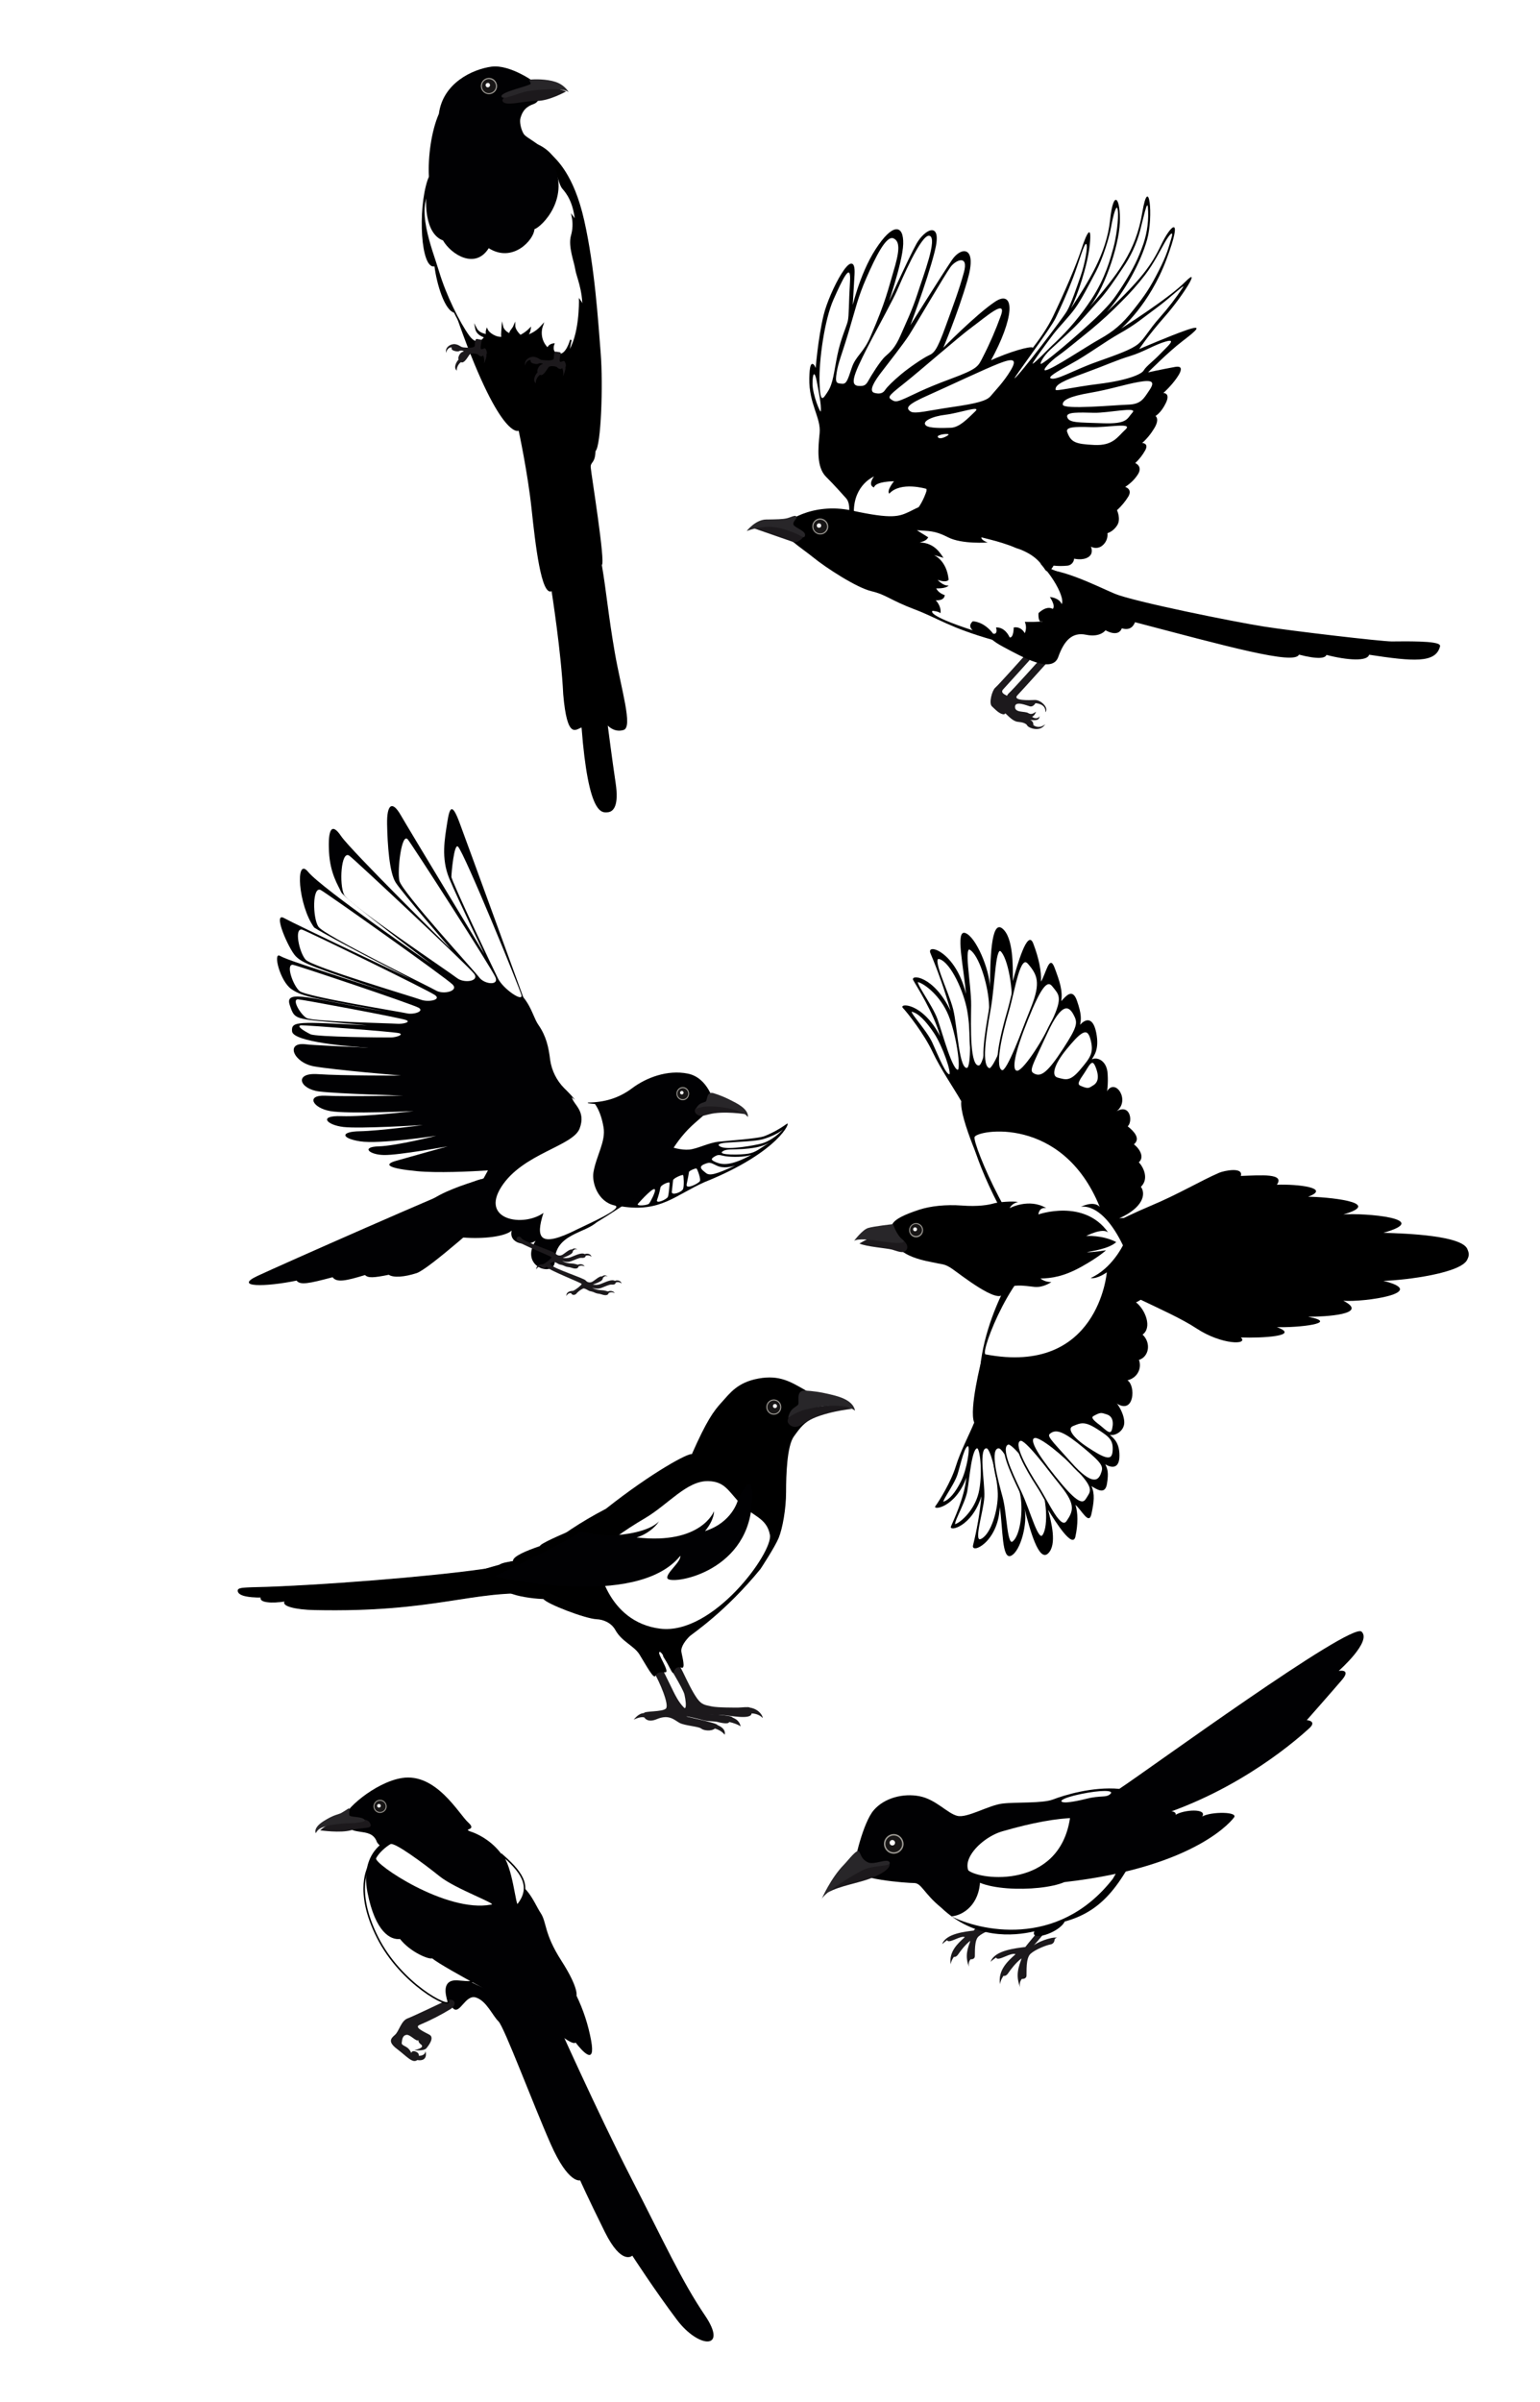 <svg version="1.1" id="ëÎÓÈ_1" xmlns="http://www.w3.org/2000/svg" x="0" y="0" viewBox="0 0 1192.7 1859" xml:space="preserve"><style>.st0{fill:#fff}.st1{fill:#1c191c}.st2{fill:#282629}.st3{fill:#9f9c96}.st4{fill:#181616}.st6{fill:#010103}.st7{fill:#fff;stroke-width:1.27}.st10,.st7,.st8{stroke:#000;stroke-miterlimit:10}.st8{fill:#fff;stroke-width:1.2}.st10{stroke-width:.83}</style><path class="st0" d="M0 0h1192.7v1859H0z"/><path class="st1" d="M502.3 1277.5c-2.6 2.1-.5 9.1 4 16.6s12.3 25.7 9.4 28.4c-2.9 2.7-16.6 1.7-17 3.5-4 0-7.1 4.2-7.9 5 6.2-2.9 8.3-1.6 8.3-1.6s2.2 4.4 9.7 1.2c9.6-4 13.6.9 17.6 3 4 2.1 14.7 2.7 16.6 4.3 1.9 1.6 7.8 2.4 10.7 0 5.4 1.6 7.5 4.8 7.5 4.8s1.9-4.4-5.6-7.5c.1-1.6-24.3-6.4-24.1-6.7s11.1 2.3 13 2.9c3.9 1.1 8.5.7 11.6 1.5 4.9 1.3 8.6 1.3 8.6-.1 3.5.8 7.2 2.1 8.9 3.5-1.1-5.4-5.4-6.3-6.4-7-.3-1.8-19.2-2.6-28.8-3.2-9.7-.7-15.5-14.1-18.2-19.6-2.7-5.5-9.1-18.6-11.4-22.9s-3.3-8.6-6.5-6.1z"/><path class="st1" d="M513.8 1282.5c2.5 3.9 15.3 24.6 16.3 29.1s1.4 8.8.7 10.2c-.8 1.4-9.8.4-10.6 2.5-.3.7-3-.8-5.9 3.3 2.8-2.1 4.6-1.1 6.2.4 2 1.6 4.8 1.9 7 .6 2.8-1.5 8-2.3 11.7-2 3.7.3 15.5.7 20.5.9 5 .1 22 4 22.4-1.3 4.1.1 7.2 2 8.3 3.3 1.1 1.4-.7-6.4-9.7-7.8-.8-.8-6.7 0-9.1 0s-15.7.1-20.4-.9c-4.7-1.1-7.6-.9-11.4-6.3s-7.6-13.5-10.8-20.1c-3.2-6.6-4.7-7.9-6.3-10.4-1.6-2.5-4.3-6.3-6.2-5.4-1.8.7-3.7 2.4-2.7 3.9z"/><path d="M589 1214.4s11.1-16.8 14.1-24.1c3-7.4 5.7-22.4 5.7-35.5s.7-35.5 6-42.9c5.3-7.4 8-10.7 15.1-14.4 7.1-3.7 4-15.8-6.7-21.8s-19.4-11.7-35.8-8.7-22.1 11.4-28.5 18.4-11.7 14.4-23.1 40.2c-2.1-1.4-30.3 13.6-66.5 42.2-41.5 21.6-59.1 42.1-73.4 51.1-23.2 14.7 16.7 18.6 25 18.8 2.5 3.7 32.4 15.2 41.1 15.6 5.1.2 11.4 2.6 14.6 8.4 5 9 14.4 12.1 18.6 18.8 5.6 9 11.2 19.8 12.5 16.5.9-2.4 3.5-2.9 7.3-2.6 4.9.4-7.6-16.4-3.8-15.7 2.8.5 9.5 18.6 10.4 16 1.2-3.4 2.7-5 6.1-3.9 3.6 1.3.5-8.9 0-12.4-.5-4 3.4-8.9 6.4-11.9 2.4-2.2 27.8-18.9 54.9-52.1z"/><path class="st1" d="M659.6 1090.5s-22.5 2.3-35 10c-4.4 2.4-5.3 3.8-9 3.9-1.9.1-5.6-1.6-5.6-4.8 0-4.6 10.6-9.1 25.1-11 14.6-1.8 18.4-2.1 24.5 1.9z"/><path class="st2" d="M623.2 1076.3c6.1.3 12.2 1.2 18.2 2.6 5.7 1.4 19.2 3.9 20.8 13-1.4-1.1-1.8-1.2-4.5-2.4s-13.8-2.3-24-.5c-10.5 1.8-16.5 3.4-23.4 8.6 1.8-7.2 4-7.1 7.6-10.1 1.8-1.6-2.2-11.2 5.3-11.2z"/><ellipse class="st3" cx="599.3" cy="1089.1" rx="5.8" ry="5.9"/><ellipse class="st4" cx="599.3" cy="1089.1" rx="5" ry="5.1"/><path class="st0" d="M598.6 1088.3c0 .9.7 1.6 1.6 1.6.9 0 1.6-.7 1.6-1.6 0-.9-.7-1.6-1.6-1.6-.9 0-1.6.7-1.6 1.6z"/><path d="M415.7 1233.3c-50.2-3-78.4 14.7-172.4 12.6-14.6-.3-26-3.2-22.2-6.7-10.5 1.7-20.6 1-18.8-3-10.4.1-17.9-1.4-17.9-5.1 0-2.7 9-1.9 29.1-2.8 62.7-2.7 144.6-10.2 172.7-15.5.2-3.8 11.9-3.8 38.7-8.5-1.2-4.2 35.8 31.7-9.2 29z" stroke="#000" stroke-width=".63" stroke-miterlimit="10"/><path d="M476.1 1171.1s-57 21.7-58 25.6c-10.4 3.6-21.1 7.9-20.8 11.6-26.1 6.7-42.9 12.5-42.2 15.5s28.8-5.2 39.9-9.5c4 3.3 22.3 1.4 30.6-1.9 8 2.9 52.7-42.1 50.5-41.3z"/><path class="st0" d="M463.5 1205.3c-1.5 5.2 6.6 50.1 47.7 55.3s87.5-59.1 85.1-72.5c-2.4-13.4-13.4-14.4-22.8-24.2-9.4-9.7-12-17.2-25-17.5-16.5-.4-31 18.1-48.8 28.6-15.7 9.3-33.5 20.9-36.2 30.3z"/><path class="st6" d="M571.4 1161.4s-4.3 17-25.4 23.7c7.4-8.9 7-15.4 7-15.4s-9.8 26.1-60 20.3c7.3-2 14.5-7.7 17.4-12.5-7.8 8.3-28.1 10.6-35.4 10.8-9.5.3-21.5-1.7-25.1-3.1-6.7 6.4-66.9 34.9-66.9 34.9s109.9 26.2 143.9-15.9c.7 4.7-11.4 13.6-10 17.4 1.9 5.4 61.2-3.5 65.3-56.8 2.5-34.5-10.8-3.4-10.8-3.4z"/><path d="M1137.5 970.9c.2-1.2-.9-3.7-.9-3.7-3.5-10.9-47.6-12.5-65.2-13 39.2-11-14.9-15.5-31-14.2 33-9.5-14.2-13.7-27.3-13.7 18.1-6.8-8-9.9-24.2-9.3 6.3-8.9-11.8-7.4-27.9-6.8 2.1-7.2-12.8-4.1-16.7-2.5-14.4 6.2-31.5 16.6-53.8 25.9S842.7 957 842.7 957v27.4s21.2 12.2 42.2 22.3c12.5 6 30.4 14 41.9 21.6 19.3 12.7 40.5 12.8 34.2 6.9 16.1.6 46.9-1 27.9-8 16.1.6 49.8-3.1 24.2-8 13 0 48-1.8 27.3-12.4 16.1 1.3 67.6-6.3 31-15.4 17.6-.5 61.6-6.1 65.2-17 0 .2 1.1-2.3.9-3.5z"/><path d="M910 965.5s-25.4-25.4-43.2-22.5c18.4-8.2 20.9-18.7 16.8-24.4 6.3-6 2.2-14.9-1.6-19 4.4-3.8 1-10.1-3.8-13.9 5.4-4.4 0-10.1-4.8-13.9 4.1-3.8 2-17.7-8.6-11.7 10.8-8.3-.9-26-7.4-15.5-.8-3.2-50.9-53-101.9-21-2.5 11.1-25.3 33.6 26.6 125.4 7 12 10.1 22.5 4.4 32.6s-44.3 72.8-20.3 130.5c7.6 19 83.3 3.2 98.8-25.7 13.6 8.6 14.7-14 8.2-18 8.5-2.2 11.1-10.1 8.9-15.8 7.9-2.5 9.5-13.3 2.8-19.6 7.6-5.4 2.2-19.3-5.1-25 8.6-2.9 29-26.3 30.2-42.5z"/><path d="M760.2 1052.6s-9.9 38.4-5.7 48.5c-3.8 9.3-10.6 22-14.3 34s-13 27-15.7 30.6c-2.7 3.6 15.5 1.4 23.9-22-1.5 15.9-10.2 33.6-11.9 37.8-1.7 4.2 16.2.4 23.6-23.4-1.2 12.8-3.4 25.5-6.5 38-1.7 7.2 19.6-2.3 20.7-29.6 2.5 16.3 1.5 41.4 8.9 37.6s12.7-25.2 10.3-36.3c4.2 16.5 11 41.4 18.2 34.6s2.4-24.7 0-33.8c5.9 9.5 19.1 30.5 21.2 20.7s2-18.5 0-24.5c5 4.2 10.5 16 12.4 7s2.8-15.4 0-21.5c4 2.3 10.5 7.1 12-1.7 1.5-8.9.4-11.8-1.3-15.2 4.2 2.5 11 4.3 11-6.8s-5.6-14-7.4-16c4.2 1 11.7-3.2 11.1-10.5-.6-7.3-5.6-13.7-5.6-13.7l-104.9-33.8zm2.8-143.5s-20.2-43.6-18.5-56.7c-6-10.5-15.8-24.5-22.3-38.3s-19.3-30.1-22.9-33.9 14.9-4.8 28.8 21.8c-5.3-18.9-18.2-38.5-20.8-43.3s15.8-3.7 28.9 23.7c-4.3-15.2-9.5-30.1-15.6-44.6-3.4-8.3 19.9-1.1 27.5 31.6-1.5-20.1-8.6-50.3-.4-47.2s18.6 27.9 19 41.8c.2-20.7.8-52.2 9.5-45.4s8.3 29.4 8.2 40.8c3.5-12.7 11.4-40.6 15.8-29.2s6.5 22 6 29.6c3.9-6.1 6.5-21.5 10.5-10.9s6.5 18.1 5.2 26c3.4-3.5 8.6-10.7 12.2-.3s3.3 14.2 2.4 18.6c3.5-3.9 9.8-7.3 12.5 6.1s-2.1 18.1-3.4 20.7c3.9-2.1 10.9.6 12.1 9.6.6 6.2.3 12.4-.8 18.5l-93.9 61z"/><path class="st0" d="M869.7 963.9s-8.6 18-25 25.3c5.1 1 12.5-4.4 12.5-4.4s-6.5 80.2-93.9 63.5c-4.8-1.5 23.6-72.6 47.7-75.1-23.4-6.7-58-87.6-56.2-93.1s68-17.2 96.9 54c-4.8-5.1-14.6 0-14.6 0s16.1-4.4 32.6 29.8z"/><path class="st7" d="M735.7 832c2.3-1.3-5.2-22.8-11.8-32.7s-12.6-15.8-17.6-16.8 10.3 14.2 15.1 24.6 11 26.7 14.3 24.9zm6.4-3.4c3.1-.8-.8-28-7-43.1s-18.5-24.5-23.8-25.9 10.1 17.9 14.3 29.8 11.6 40.5 16.5 39.2z"/><path class="st7" d="M749.3 827.1c3.7-1.1 3.1-30 .4-45s-12.6-36.9-21.5-40.2 5.9 25.5 9.4 39.5 4.3 47.9 11.7 45.7z"/><path class="st7" d="M758.3 825.3c5-.7 9.4-34.1 8.2-49.7s-7.9-36.2-14.7-40.8-.1 26.7-.3 43.5-1.2 48.2 6.8 47z"/><path class="st7" d="M766.2 827.4c3.7.9 15.1-28.1 17.5-42.1s-1.4-40.7-7.5-48.6-5.8 23-9.5 44-7.6 44.9-.5 46.7z"/><path class="st7" d="M776.2 829c4.3.8 15.6-30.5 23.1-49.5s4.7-25.3-2.6-33.8-10.9 19.8-16.1 37.5-11.4 44.4-4.4 45.8z"/><path class="st7" d="M787.7 829.4c4.5.4 18.4-20 27.5-39s5.2-21 .4-27.2-10.1 1.1-20.1 26-13.4 39.8-7.8 40.2z"/><path class="st7" d="M800.8 831.6c5.9 3 11.4-1.6 23-19.4s11.7-20.7 8.1-27.3-9.7-10.9-21.5 14.9-14.7 29.2-9.6 31.8zm18.2 3.1c6.4 1.7 10 3.2 18.1-6.4s11-13.3 8-24.3-9.6-4.4-19.7 7.9-12.1 21.3-6.4 22.8zm17.6 6.3c6.3 2.7 6.8 1.9 10.6-.5s5.1-7 1.8-15.1-6.5.1-10 5.2-6.1 8.8-2.4 10.4zM750 1118.8c2.5.7-.6 19-5.1 27.9-4.4 8.9-9.2 14.6-13.9 16.2s7.2-13 10-22 5.5-23.1 9-22.1zm6.9 1.6c3.2.2 4.8 22.4 1.6 35.4-3.2 13-13.2 22.5-18.2 24.4-5 1.9 6.4-15.8 8.2-26 1.8-10.1 3.4-34.1 8.4-33.8z"/><path class="st7" d="M764.2 1120.4c3.8.3 8.9 23.4 9.2 35.7.3 12.4-5.1 31.4-13.1 35.5-8.1 4.1.8-21.2 1.4-32.9s-5.1-38.9 2.5-38.3z"/><path class="st7" d="M773.4 1120.4c5-.2 15.8 25.6 17.7 38.3 1.9 12.7-.6 30.1-6.3 34.8s-5.3-21.2-8.9-34.5-10.6-38.2-2.5-38.6z"/><path class="st7" d="M780.7 1117.5c3.4-1.3 20.2 20 25.3 30.7s6.7 32.6 2.2 39.9-10.2-17.3-17.9-33.5c-7.8-16.2-16.2-34.6-9.6-37.1z"/><path class="st7" d="M790.2 1114.6c4.1-1.4 21.2 21.7 32.3 35.7s9.5 19.4 4.1 27.3c-5.4 7.9-14.6-14.1-23.1-27.3-8.6-13.2-20-33.4-13.3-35.7z"/><path class="st7" d="M801.3 1112.4c4.3-1 21.9 13 34.5 26.6 12.7 13.6 9.2 15.8 5.7 21.5-3.5 5.7-10.1.7-24.7-17.5s-20.9-29.3-15.5-30.6z"/><path class="st7" d="M813.6 1108.6c5.1-3.3 11.4-.6 26.3 11.8s15.5 14.6 13.3 20.4-7.4 10.3-24-8.4c-16.6-18.7-20-20.9-15.6-23.8zm17.2-5.4c5.9-2.4 9.1-4.1 19 2.2s13.3 8.9 12.5 18.1c-.8 9.2-8.5 5-20.8-3.1-12.2-8.1-15.9-15.1-10.7-17.2zm15.9-7.8c5.6-3.1 6.3-2.6 10.5-1.3 4.1 1.3 6.3 4.8 4.8 11.8s-6.3.9-10.8-2.5-7.7-6.2-4.5-8z"/><path d="M712 936.3c8.7-2.8 20.5-4.1 32.8-3.2 12.8 1 20.9-.5 24.7-1.6s15-2 19-1.1c-5.1 1.1-6.5 4.7-6.5 4.7s15-8 28.3 0c-5.7-1-6.1 4.9-6.1 4.9s35.4-12.5 54.1 14c-4.4-4-17.1 2.7-17.1 2.7s12.4-1 23.3 4.7c-5.7 5.3-19.2 7-22.8 7.8 5.5.2 14.9-1.5 14.9-1.5s-5.4 5.2-19.1 12.8-23 8.9-31.7 9.1c2.4 1.8 5.4 2.8 8.5 2.7 0 0-6.1 4.4-12.9 3.8s-21.1-3.8-24.5 5.1-33.2-14.8-39.3-19-7.7-3.4-13.1-4.7c-5.8-1.3-30.2-4.4-32.9-19.4-2.6-9-4.6-13.6 20.4-21.8z"/><path class="st1" d="M665.6 962.5s18.4-11.2 25.8-7.8 13.1 8.7 10.8 12.5-7.2 1.1-11.4 0-19.8-2.2-25.2-4.7z"/><path class="st2" d="M661.5 960.4s6.3-8.5 10.8-9.9 19.4-3 19.4-3 2.3 7.9 7.4 12.1-12.5 2-19.6.8c-5-.9-14.8-1.9-18 0z"/><ellipse class="st3" cx="709.5" cy="952.2" rx="5.4" ry="5.5"/><path class="st4" d="M714.1 952.2c-.1 2.6-2.2 4.6-4.8 4.5-2.6-.1-4.6-2.2-4.5-4.8.1-2.5 2.1-4.5 4.6-4.5 2.7.1 4.7 2.2 4.7 4.8z"/><circle class="st0" cx="708.7" cy="951.5" r="1.5"/><path class="st6" d="M406.3 774.7s-45-123.5-50.5-138.2-7.5-12.4-9.4 0-5 27.7 1.6 43.6 27.1 58.3 27.1 58.3-58.3-96.3-64.8-107.6c-6.5-11.3-10.8-8.4-10.5 7.2s1.7 37.2 6.6 45c4.9 7.8 43 51.9 43 51.9s-77.8-76.7-85.2-87.7c-7.4-11-10.3-5.2-9.4 12.1s7.3 26.2 9.4 31.2c2.1 4.9 70.5 56.2 70.5 56.2s-85.7-59.1-96-71.8-7.8 26 4.6 43c12.4 8.1 76 40.4 76 40.4s-90.1-42.6-99.3-47.7 3.6 24 9 29.5 12 8.1 77.5 30c-73.3-23.7-84.4-27.4-89.8-30.3s.1 19.6 9 25.8 18.8 7.2 73 17.4c-56.8-9.4-78.7-18.1-74.3-5.1s3.1 10.3 60 15.7c-53.3-2.7-59-3.5-58.2 4.7s44.5 11.8 61.4 12.9c17 1.2 118.7-36.5 118.7-36.5zm113.4 113.1s7.8 2.6 14.1 2c6.4-.6 14.6-5.2 22.7-6.1 8.1-.9 30.1-2.3 35.5-4.3 6.1-2.4 11.9-5.6 17.3-9.5 3.8-2.9-5.2 21.6-63.5 45-22.8 10.1-34.1 23.6-64.3 18.9s38.2-46 38.2-46z"/><path class="st0" d="M558.6 887.8c-3-1.2-3.5-2.8 4.5-3.4s22-1 27.6-2.6c5.6-1.6 13.5-5 16.4-8.3-5.6 6.3-12.4 10.4-17.6 11.7s-24.8 5-30.9 2.6z"/><path class="st0" d="M559.5 891.3c2-1.4 3.7-1.6 10.6-1.7 6.9-.1 14.2-1 18.1-2.1 3.3-.8 6.4-2.2 9.2-4.1-9 5.6-11.9 8.5-17.6 9.5-5.8 1.1-24.2 1.3-20.3-1.6z"/><path class="st0" d="M553.7 895c3.3-1.9 4.4-.6 8.7 0 4.2.6 14 .8 19.5-1.1-15.4 8.4-22 7.8-26.9 5.9-4.8-2-4.6-2.8-1.3-4.8z"/><path class="st0" d="M545.7 901c3.9-1.5 4.1-1.4 9.4 1.2 5.3 2.6 11.9.7 14.2 0-14.9 6.8-19.7 8.1-22.6 5.7s-6.5-4.7-1-6.9zm-6.2 3.5c.8 1 3.3 7.8 2.6 9.6-.7 1.8-11.3 7.1-10.3 2.6s1.6-8.3 1.8-9.5c.1-1.1 5.4-3.2 5.9-2.7zm-10.4 5.1c.4 1 .8 7.8 0 10.5s-9.1 5.6-8.8 2.4c.3-3.2.9-7.5 1-9s7.4-4.7 7.8-3.9zm-10.5 6c0 1.3-.6 8.8-1.3 10.7-.7 2-9.7 6-8.4 2.4 1.1-3.1 2-6.3 2.6-9.5.3-2.1 7.1-5 7.1-3.6zm-11.3 5.5c.2 2-3.5 9.1-4.6 10.5s-10.6 2.3-8.5 0 12.8-14.2 13.1-10.5z"/><path class="st6" d="M462.5 945.6c-8.7 8.9-32.8 9.4-32.8 30.6 0 12.9-27.9 4.6-14.9-15.8-7 4.7-21 2.3-18.5-7.9-10.1 9.2-67.6 8.3-70.7-9.9s50.4-30.1 59-33.6 88.3 25.9 77.9 36.6z"/><path class="st6" d="M379.2 940s-47 42.3-56.5 45.4-18 3.7-21.6 1.3c-11.9 2.4-16 2.6-18.4.2-14.7 4.5-21.9 6-25.1 1.7-18.8 5-25.1 6.2-27.9 2.6-24 5-49.3 5.3-30.3-3.6s146.7-65.3 169.6-73.8 13 23.8 10.2 26.2z"/><path class="st6" d="M436.9 842.2c-5.8-5.9-9.6-13.5-10.8-21.7-1.2-10-3.1-18.6-9.1-27.2s-6.1-25.1-33.3-36.8-81.8 38.5-95.5 51c-1.5 1.3-2.2 2.5-2.3 3.5-22.1-1.2-42.6-1.9-49.1-2.7-16.2-2-9.5 14.3 6.5 17.1s67.3 7.1 67.3 7.1-45.6.2-64.4-1.1-14.3 11.5.9 13.4 65.1 3.2 65.1 3.2-44.1.9-59.9.1-10.2 9.5 3.5 11.9c13.6 2.4 64.6 0 64.6 0s-37.6 4.5-55.9 3.9-11.5 6.9 1.5 8.4 61.5-1.5 61.5-1.5-33.6 4.5-48.7 4.8c-15.1.2-15.1 5.4 0 7.8 15.1 2.4 59.1-4.3 59.1-4.3s-30.7 7.8-44.6 8.2-7.4 6.5 4.1 6.7 49.3-6.7 49.3-6.7-30.3 8.4-40 11.2-6.5 5.8 16.2 8c15.9 1.5 41.3.3 55-.6-1.7 3.1-3.5 6.5-5.5 9.9 15.6 2.6 70.7-26.4 78.8-39.6s-10.4-30.1-14.3-34z"/><path class="st0" d="M354.7 655.3c5 4.9 47.5 108.8 49.1 114.8s-14-4.5-18.1-12.7-36.1-75.7-36.1-78.7 2.1-26.3 5.1-23.4zm-38.9-5.6c2.9 3.3 65.4 100.4 68 106.9s-8.7 5.2-12.6 0-60.2-66.6-61.9-74.9 1.7-37.5 6.5-32zm-45.3 12.6c3.9 2.7 92.3 85.5 96.7 91.4s-7.9 7.6-13.3 3.3-83.5-56.6-87.4-64.5-2.4-34.5 4-30.2zm-22.1 26.6c4 2 97.4 68.2 102.2 73.2s-7.2 7.9-12.9 4.6-86.6-42.6-91.1-49.4-4.8-31.7 1.8-28.4zm-14.3 30.7c3.9 1.2 97.9 47 102.9 50.7s-5.4 5.6-11 3.5-84.3-25.4-89.3-31-9.1-25.1-2.6-23.2zm-7.1 27.2c3.6.6 92.3 30.4 97.2 33.2s-4.1 5.6-9.3 4.3c-5.2-1.2-77.8-12.9-82.9-17.2s-11-21.3-5-20.3zm3.8 26.7c3.1.1 79.2 14.3 83.6 16s-2.7 3.3-7.1 2.9-65.3-1.6-70-4.5-11.5-14.5-6.5-14.4zm2.5 20.1c2.7-.2 71.8 5 75.8 6.1s-2.1 3.2-6.1 3.3c-4 .1-58.2-.3-62.6-2.5s-11.6-6.5-7.1-6.9z"/><path class="st1" d="M423.7 980.8c1.6 2.5 26.8 12.2 26.8 13s-4.5 4.5-6.8 5.4c-2-.1-5.4.8-5 4 .5-1.5 2-2.5 3.6-2.3.8 1.9 3.3 1.8 4.6-.2 1.4-1.4 3-2.6 4.8-3.4 1.1-.3 3.5 1.3 4.5 1.8s2.1.3 4.4 1.4 3.1.6 5.4 1.4 4.9 1.1 5.4-1.1c1.5-.8 3.2-.7 4.7.1-1.2-2-3.8-1.9-5.3-1.3-1-.3-2.1-.6-3.2-.8-1.5-.2-3.5-.2-5.1-.6-1.4-.3-2.7-.8-3.9-1.6 2.5 1.1 5.3 1.1 7.8 0 1.9-.7 5.4-2.4 7-2.3s3.3 0 3.5-1.6c1.5-.6 3.3-.3 4.5.8-.8-3-4.2-2.6-5.2-2.1-2.1-1.3-6 .4-8.7 1.5s-4.3 2-8.4 1.4c2.1-.7 4.1-1.5 6-2.6.9-.4 2.1-1.9 1.8-2.6 1.1-1 1.9-2 3.7-1-1.1-1.2-3-1.3-4.2-.2-.1 0-.1.1-.2.1-1.6-.8-6.2 3.6-7.7 4.2-1.7.8-3.7.4-4.9-1.1-1.4-1.8-25-9.3-26.5-11.9s-4.9-.9-3.4 1.6z"/><path class="st1" d="M400.4 960.2c1.6 2.5 26.8 12.2 26.8 13s-4.5 4.5-6.8 5.4c-2-.1-5.4.8-5 4 .5-1.5 2-2.5 3.6-2.3.8 1.9 3.3 1.8 4.6-.2 1.4-1.4 3-2.6 4.8-3.4 1.1-.3 3.5 1.3 4.5 1.8s2.1.3 4.4 1.4 3.1.6 5.4 1.4 4.9 1.1 5.4-1.1c1.5-.8 3.2-.7 4.7 0-1.2-2-3.8-1.9-5.3-1.3-1-.3-2.1-.6-3.2-.8-1.5-.2-3.5-.2-5.1-.6-1.4-.3-2.7-.8-3.9-1.6 2.5 1.1 5.3 1.1 7.8 0 1.9-.7 5.4-2.4 7-2.3s3.3 0 3.5-1.6c1.5-.6 3.3-.3 4.5.8-.8-3-4.2-2.6-5.2-2.1-2.1-1.3-6 .4-8.7 1.5s-4.3 2-8.4 1.4c2.1-.7 4.1-1.5 6-2.7.9-.4 2.2-1.9 1.8-2.6 1.1-1 1.9-2 3.6-1-1.1-1.2-3-1.3-4.2-.2l-.1.1c-1.6-.8-6.2 3.6-7.7 4.2-1.7.8-3.7.4-4.9-1.1-1.4-1.8-25-9.3-26.5-11.9s-5-.7-3.4 1.8z"/><path class="st6" d="M552.9 853.5s-4.3-19.3-20.2-22.5-32.3 3.2-43 11.2-21.6 11-34.6 11.2c5.2 5.8 9.5 17.9 7.5 26.2s-13 45.6-11.2 57.1-5.9 17.3-.2 15.3 29.6-17.6 41.1-25.4 17.6-17 23.1-27.4c5.5-10.4 10.7-17.9 17.6-25.1s17.5-14.1 19.9-20.6z"/><path class="st0" d="M460.8 854.5s-14.1-.8-17.9-5.2c1.1 5.7 11.2 10.5 6 24.2s-44.1 19.3-60.6 45.1 17 31.4 32.6 20.2c-6.1 19.1-3.8 27.9 26.4 12.6 6.7-3.4 37-16.5 28.6-18.4-12.8-2.8-17.6-17.5-16.3-25.5 2.1-12.8 9.8-24.1 7.8-35.1-1.2-7.1-3.4-13.4-6.6-17.9z"/><ellipse class="st3" cx="528.8" cy="846.5" rx="4.9" ry="5.1"/><ellipse class="st4" cx="528.8" cy="846.5" rx="4.2" ry="4.3"/><path class="st0" d="M529.4 845.9c-.1.7-.7 1.3-1.5 1.2-.7-.1-1.2-.6-1.2-1.2-.1-.7.5-1.4 1.2-1.5s1.4.5 1.5 1.2v.3z"/><path class="st1" d="M577.5 862.4s-17.5-2.8-28.4.1c-3.7.8-4.7 1.6-7.5 1-1.5-.3-4-2.2-3.4-4.4.8-3.2 9.6-4.2 21-2.7 11.4 1.6 14.5 2.1 18.3 6z"/><path class="st2" d="M552.5 846.1c4.6 1.4 9 3.2 13.3 5.4 4.1 2.1 13.9 6.5 13.5 13.1-.9-1-1.9-1.9-3-2.6-1.9-1.4-10.1-4.3-18.1-5.1-8.3-.8-13.2-.9-19.3 1.3 2.7-4.6 4.3-4.1 7.5-5.5 1.7-.7.4-8.1 6.1-6.6z"/><path class="st6" d="M429.4 1560.5s33.5 74.9 59.2 124.9 39.3 80.1 57.4 106.8c18.1 26.7-4.8 25.8-21.7 3.4-16.9-22.4-34.6-49.7-34.6-49.7s-8.2 8-21.3-18.4c-13.1-26.4-19.1-39.9-19.1-39.9s-9 3.1-22.8-28.1-36-90.7-40.5-95c-4.5-4.3-9.2-15.8-17.4-18.4s-12.4 13.4-17.6 8.5c-5.2-4.9-27.8-45.6 6.1-24.9s67.1 19.3 72.3 30.8z"/><path class="st1" d="M320.8 1586.8s7.4 1.1 9.5-1.5c2.1-2.6 6.2-8.2 2.3-10.4-4-2.2-12.5-5.8-7.4-7.7 8.3-3.5 16.3-7.6 24-12.3 5.3-3.5 3-9.5-4.3-6.1-7.3 3.4-24.3 11.6-29.3 13.5-5 1.9-6.5 9.9-9.7 12.7s-5.8 5.4 1.8 11.1c7.6 5.8 11.8 11.2 15.5 8.4 6 1 7.4-2.6 6.4-6.9-.5 4-5.3 3.6-5.3 3.6s.7-2-2.3-3.2c-3-1.2-3.5 1-3.5 1-.6-1.5-1.5-2.8-2.7-3.8-1.9-1.6-4.8-2.2-4.7-3.8.3-3.3.9-6.1 3.8-6.4 2.9-.3 7.7 5.7 9.2 4.1-.3 1.9 2 3.4 2 3.4s3.8 2.5-5.3 4.3z"/><path class="st8" d="M285.8 1444.2s-11.8 18.8 6.5 55.2c18.2 36.4 56.6 56 54.9 49.8-1.8-6.2-4.1-16.3 6.7-15.8s30.9 6.8-2.2-35c-33-41.8-63-62.4-65.9-54.2z"/><path class="st6" d="M299.7 1424.5s-21.2 9-15.1 40.2c6.1 31.2 18.1 37 25.2 36.1 8 10.2 22.3 16 24.9 15 10.3 8.2 66.5 37.1 79.2 44.9s28.4 23.1 31.9 20.3c5.2 6.7 15.7 18.5 12-1.7-2.2-12-6-23.6-11.3-34.6 0 0 1.9-5.9-11.8-27.2-13.7-21.4-11-29.4-16.1-37-5.1-7.6-13.3-31.4-30.2-20.4s-78.2-41.7-88.7-35.6z"/><path class="st6" d="M364.3 1417.6s32.8 9.1 34.5 48.7c-33.7-2-103.5-31.3-107-40.8-4.7-13-22.9-1.9-25.4-17.6-1-6.3 24-28.4 44.9-31.7 26.6-4.2 44.2 28.1 51.4 34.5 7.1 6.4-4.8 4.4 1.6 6.9z"/><path class="st8" d="M400.9 1474.5c-2.1 2.6-4.1-30-12.9-39.5 14.8 12.8 25 24.6 12.9 39.5z"/><path class="st1" d="M247.9 1416.7s15.8 2.3 24.1-.1 15.7-.8 15.1-4.1c-.7-3.3-4.3-5.4-11.4-3.7-7 1.6-16-2.2-27.8 7.9z"/><path class="st2" d="M244.6 1418.9s-2.5-3.9 6-9.3 11.5-5 14-6.5 3.6-2.2 5.1-3.2c1.5-1 .6 2.9.8 4.9.1 2 9 .9 11.7 3.5 2.7 2.6-10.9 2.9-13.8 3-3 .1-12.1 1-15.7 2.1-3.8 1.1-6.4 2.2-8.1 5.5z"/><path class="st0" d="M302.4 1427.4c-3.7 2.1-9 6.8-11.1 10.9s54.1 42.5 89 35.9c6.1-.1-27.6-12.1-39.8-21.9s-35-26.7-38.1-24.9z"/><path class="st3" d="M299.4 1397.5c.4 2.8-1.6 5.3-4.4 5.7-2.8.4-5.3-1.6-5.7-4.4-.3-2.7 1.5-5.2 4.3-5.7 2.8-.4 5.4 1.6 5.8 4.4z"/><path class="st4" d="M298.7 1397.6c.3 2.4-1.4 4.6-3.8 4.9s-4.6-1.4-4.9-3.8c-.3-2.4 1.3-4.5 3.7-4.9 2.4-.3 4.7 1.4 5 3.8z"/><path class="st0" d="M294.9 1397.5c.1.8-.4 1.5-1.2 1.6s-1.5-.4-1.6-1.2c-.1-.8.4-1.5 1.2-1.6.8-.1 1.5.4 1.6 1.2z"/><path d="M427.2 119.6c3.3 3.8 17.1 14.6 25.3 51.2S463.2 248 465.2 273s.3 72.2-4 76.2c-.3 9.8-4 8-3.7 12.6s11.6 74 8.6 75.5c3.5 20.3 5 38.7 10 67.5 5 28.8 14.2 57.9 6.9 60.2s-12.3-3.4-12.3-3.4 3.5 27.2 6.1 44.5-1.5 22.2-6.1 22.6-15 2.7-20.3-65.6c-4.2 1.2-11.1 10.3-14.2-25.7-1.5-32.2-9-79.8-9-79.8-7.9 3.8-12.5-35.3-15.5-63.6s-10-60.6-10-60.6-14.6 8.4-49.1-91.2c-8.4-.8-14.6-23.8-16.1-36-10.7 2.3-13-43.7-5.4-66.7 7.7-23 72.5-46.8 96.1-19.9z"/><path d="M377.2 139.6c15.5-2.9 47.9-20.2 51.8-11.6s4.5 14.8 7.1 17.8 9 10.4 10 27.4c-.4-2-1.4-3.9-2.7-5.6 1 5 .8 10.1-.6 14.9-2.3 8.2 2.5 20.1 3.3 25.7s5.9 15.7 5.6 31.2c-.3-2.5-1.2-4.9-2.7-6.9 0 0 .6 27.6-9 40.8.4-1.9 2.1-10.2 2.1-10.2s-3.2 12.6-9.6 11.3-3.8-8-3.8-8-3.8.4-4.4 3.5c-4.9-4.5-6.6-11.5-4.4-17.8-3.6 4-6.5 5.9-12.3 8.2 1.6-1.6 2.6-3.6 2.9-5.8-2.2 2.2-4.7 4-7.5 5.4-3.1-2.9-4.6-5.8-4.6-7.9-1.3 3.1-3.3 4.2-3.3 5.9s-5.2-1.5-6-5c-.4 5.9-.6 7.1 0 8.4-5.5.6-10.9-3.6-12-6.1-.4 1.3-.4 2.7 0 4 0 0-6-.2-8.5-5 1 5.2 7.1 6.5 7.1 6.5s-5.3 9.7-12.8-.6-18-31.6-23.4-49.6c-5.4-18-19.4-50.6-5-65.9 14.4-15.1 42.7-5 42.7-5z" fill="#fff" stroke="#000" stroke-width="1.25" stroke-miterlimit="10"/><path class="st6" d="M416.3 65.4c-.9-1.1-21-15.8-35.7-13.8S343 64.3 339.9 88.1c-5.8 13.2-8.6 33.4-7.7 49-4.6 20.2-2.6 44.1 10.9 49 6.3 10.9 25 22.7 35.4 6 18.7 11.8 35.1-6.6 35.4-14.7 5.5-1.7 29-24.4 13.5-53.2-7.8-13.5-19.6-16.8-21.9-20.7s-3.2-9.6-2.4-12.1 2.1-8.1 10-10.8 4.2-14.1 3.2-15.2z"/><path class="st1" d="M438.4 70.8s-13.3 7.5-22.8 7.3-24.9 4.8-26.4 0 23-10.4 30-11.2 19.2 3.9 19.2 3.9z"/><path class="st2" d="M440.4 71.2c-2.4-3.7-5.9-6.4-10.1-7.8-7.1-2.4-16.8-2.1-19.3-1.8s.1 1.6 0 3.2-23.3 6.2-22.6 9.8 13.2-2.9 20.3-4 26.4-3.2 31.7.6z"/><path class="st1" d="M434.3 273.4s-1.4 5.9-.6 6.5 1.7-.4 2.9-.5 2.3 4.5 1.3 4.5c.4 2-1.1 6-2 7.4.8-2.4 0-5.8-.7-6.5-.3 1.6-3 .5-3.6-.4s-5.4-1.6-6.6-.3-4.2 7.5-6.8 6c-2.4 1.7-3.5 5-3.2 6.6-3.2-2.6.4-7.8 1.4-8.6-.9-1.4.9-5.4 3.2-6s-1.7-1.4-2.7-.6-7-.2-5.8-2.5c-.9-1.2-4.5 1.2-4.2 4.1-1.6-4.3 3.4-7.4 6.8-6.9s4 2.3 6.6 2.5 8.4.8 8.6-1.3 0-5.6 1.9-5.2 3.7.3 3.5 1.2zm-61.2-9.8s-1.4 5.9-.6 6.5 1.7-.4 2.9-.5 2.3 4.5 1.3 4.5c.4 2-1.1 6-2 7.4.8-2.4 0-5.8-.7-6.5-.3 1.6-3 .5-3.6-.4s-5.4-1.6-6.6-.3-4.2 7.5-6.8 6c-2.4 1.7-3.5 5-3.2 6.6-3.2-2.6.4-7.8 1.4-8.6-.9-1.4.9-5.4 3.2-6s-1.7-1.4-2.7-.6-7-.2-5.8-2.5c-.9-1.2-4.5 1.2-4.2 4.1-1.6-4.3 3.4-7.4 6.8-6.9s4 2.3 6.6 2.5 8.4.8 8.6-1.3 0-5.6 1.9-5.2 3.6.4 3.5 1.2z"/><path class="st3" d="M385 66.8c-.1 3.5-3 6.2-6.5 6.1-3.5-.1-6.2-3-6.1-6.5.1-3.4 2.9-6.1 6.3-6.1 3.5 0 6.3 2.9 6.3 6.5z"/><path class="st4" d="M384.1 66.8c-.1 3-2.6 5.3-5.6 5.3s-5.3-2.6-5.3-5.6c.1-2.9 2.5-5.3 5.4-5.3 3.1.1 5.5 2.5 5.5 5.6z"/><path class="st0" d="M379.5 65.9c0 1-.8 1.7-1.7 1.7-1 0-1.7-.8-1.7-1.7 0-1 .8-1.7 1.7-1.7.9-.1 1.7.7 1.7 1.7z"/><path class="st1" d="M803.4 1495.7s-7.1 8.4-9.3 11.3c-7 .9-24 2.5-26.9 11.5 1.3-1.3 2.8-2.4 4.3-3.4 0 0 0 1.6 3.2.7s9.5-4.5 11.8-3.2c-6.1 5.4-13.8 12.4-12 23.3.2-3.2 2.7-6.6 2.7-6.6s1.8.7 3.6-2 6.1-8.4 10.4-11.5c-2 6.1-5.2 12.9-.9 22.9-1-2.4-.5-5.1 1.1-7 0 0 3.4.4 3.6-2.5s-.7-13.6 3.2-17c3.8-3.4 12.2-6.6 15.4-7.2 1.7-.2 3-1.7 3.1-3.4 0 0 .1-1.6 2.1-1.8-4.8-.9-16.3 3.9-18.3 6.1 5.2-5.7 7.5-8.8 8.6-10.2s-2.5-3.8-5.7 0zm-40.8-11.7s-6.4 7.6-8.5 10.3c-6.4.8-21.7 2.3-24.4 10.5 1.2-1.1 2.5-2.2 3.9-3.1 0 0 0 1.4 2.9.6 2.9-.8 8.6-4.1 10.7-2.9-5.5 4.9-12.5 11.3-10.9 21.1.2-2.9 2.5-5.9 2.5-5.9s1.6.6 3.3-1.9 5.5-7.6 9.4-10.5c-1.8 5.5-4.7 11.7-.8 20.7-.9-2.1-.5-4.6 1-6.4 0 0 3.1.4 3.3-2.3.2-2.7-.6-12.3 2.9-15.4 3.5-3.1 11.1-6 14-6.6 1.6-.2 2.8-1.5 2.8-3.1 0 0 .1-1.4 1.9-1.6-4.3-.8-14.8 3.5-16.6 5.5 4.7-5.1 6.8-8 7.8-9.2s-2.4-3.2-5.2.2z"/><path class="st6" d="M661.5 1446.7c-.1-6 7-36.1 15.2-45.6s22.8-13.3 35.5-10.8 21.5 13.3 29.2 15.2 24.1-8.2 34.9-9.5 31 0 39.3-3.2c8.3-3.2 30.4-10.1 51.3-8.2 22.2-14.6 179.3-129.3 187.6-121.7 8.2 7.6-17.7 30.4-17.7 30.4s10.1-1.9 2.5 7-27.2 31.1-27.2 31.1 8.2.6 1.9 6.3-52.6 48.2-121 69.1c-22.2 48.8-36.1 71.6-68.4 80.5-4.4 8.9-27.2 15.8-23.5 7.6-16.5 3.8-46.3 6.3-72.2-18.4-13.3-10.8-15.2-19-20.9-19s-46.4-3-46.5-10.8z"/><path class="st0" d="M776.2 1417.5c-18.3 5.3-39.9 29.2-17.1 38-.6 18.4-12.8 27-22.2 27.8 20.3 10.4 81.8 26.1 124.9-29 19.6-31.7 10.1-64.6-85.6-36.8z"/><path class="st6" d="M955.5 1407s-27.1 38-131.2 49.8c-19 8.2-74.2 7.6-74.5-9.2 9.2 7.9 70.7 14.6 78.9-40.4.6-6.2 30-8.1 27.3-3 10.1-7 22.8-4.8 20.9.3 5.2-3.3 18-5.4 16.3-.3 2.7-3.2 18.7-4 17.3.5 6.5-4.1 24.7-5.1 20.6 1.3 7-4 28.9-3.8 24.4 1z"/><path class="st0" d="M825.1 1395.1c-6.2-.2-3.4-3.3 12-6.5s26.3-3.1 22.8 0c-3.4 3.1-7.1.8-18.6 3.7s-16.2 2.8-16.2 2.8z"/><path class="st1" d="M675.5 1453.4c-10.1 4.2-25.2 6.1-34.4 11.5 15.4-15.3 44.4-26.7 47-23.9 2.6 2.8-.1 7.3-12.6 12.4z"/><path class="st2" d="M636.4 1469.8s6.9-16 17.2-26.5c3.6-3.7 10.2-12.7 11.8-10.1s1.9 6 6.8 8.3 15.1-3.6 16.8 0c1.6 3.6-12.2 1.7-21 6.1-8.8 4.5-28.7 16.8-31.6 22.2z"/><path class="st3" d="M699.8 1427.4c-.1 4.2-3.6 7.5-7.8 7.4-4.2-.1-7.5-3.6-7.4-7.8.1-4.1 3.5-7.4 7.6-7.4 4.2 0 7.6 3.5 7.6 7.8z"/><path class="st4" d="M698.7 1427.4c-.1 3.6-3.1 6.4-6.7 6.3s-6.4-3.1-6.3-6.7c.1-3.5 3-6.3 6.5-6.3 3.6 0 6.5 3 6.5 6.7z"/><path class="st0" d="M693.2 1426.3c0 1.2-.9 2.1-2.1 2.1s-2.1-.9-2.1-2.1c0-1.2.9-2.1 2.1-2.1 1.2 0 2.1 1 2.1 2.1z"/><path class="st10" d="M657.4 401.2s2.6-11-1.8-15.8-8.1-9.2-15.5-16.6-6.1-21.4-4.9-33.5-8.4-22.7-8-42.5 4.8-6.1 4.8-6.1 1.8-24.3 6.3-42.8 24.5-56 23.1-31.3-1.7 28.2-1.7 28.2 5.9-27.8 18.8-47.7 21-19.2 20.6-4.3-13.6 52-13.6 52 18.8-41.5 24.7-52 19.5-18.6 13.3 5.8-20.3 60.8-20.3 60.8 28-44.6 34.6-54.2 18.8-11.1 11.1 15.5-19.5 54.2-19.5 54.2 26.9-27.4 41.6-37.1 14.4 12-4.4 45.9c15.1-7 31.8-11.7 33.2-10.2-6 7.6-33.2 52.2-61.2 71.4-11.8 32-18.8 66.3-48.8 65.5s-32.4-5.2-32.4-5.2z"/><path class="st0" d="M717.5 378.4s-19.9-6.1-28.8 3.7c-2.2-2.6 3.7-9.6 3.7-9.6s-14.4 0-15.5 4.8c-5.2-1.9 0-8.5 0-8.5s-15.3 6.2-15.6 26.7 62.5 19.7 56.2-17.1z"/><path class="st1" d="M804.9 511s-21 23.4-23.6 25.6-5.5 12.9-2.8 15.4 6.2 6.4 9.8 6.7 6.5 1.2 7.3 2.9 9.8 5.6 13.9-1c-5.2 4.2-9.2.6-9.2.6.2-1.7-.8-3.4-2.5-4 6.4.8 6.9-.5 7.4-2.8-2.5 3.2-5.9.4-5.9.4s1.9-.6 3.1-3.9c-2.5 1.7-4 2.3-6.1 1-2.7-1.6-10.5 0-10.2-5 .3-4.5 8.7-1 11.4-.2s4.4-2.4 4.4-2.4 8.4.2 7.7 7c3-3.5-3.6-9.7-8.1-9.5s-17.7.7-13.5-3.7 22-24.2 22-24.2.3-7.2-5.1-2.9z"/><path class="st1" d="M792.7 508.5s-19.5 21.8-21.9 23.8-5.2 12-2.6 14.4 5.8 6 9.1 6.2.8-9.9 4.5-11.8-8.8-3.3-4.9-7.5 20.4-22.5 20.4-22.5.3-6.6-4.6-2.6z"/><path class="st10" d="M765.8 488s-4.5 3.8 11.2 12.2 37.7 20.8 42.2 8.2 10.8-19.8 22-17.5 14.9-3.6 14.9-3.6 9.9 6.2 12.5-1.5c7 2.4 9.3-2.3 10.2-4.7 69.9 18.3 124.5 33.6 127 25.1 15.3 4 20.9 2.8 21.2.2 17.1 4.5 32.5 5.1 33-.1 34.7 5.3 51.8 6.7 54.9-6.2.6-4-29.2-3.2-37.1-3.2-7.9 0-75.8-7.9-98.8-11.5S877.6 466 863.1 459.9s-45.1-22.2-62.6-18.4-37.3 31.8-34.7 46.5z"/><path d="M606 408.4c.4-3.7 22.6-20 53.9-13.2s36.4 4.6 44.5.8 20.2-13 47.5 2.7 39.8 33.7 68.1 44.1-15.8 62.6-50.5 52.7-42.3-16.7-61.3-23.9-21.8-11.3-33.3-14-35.4-18.3-44.6-25.8-25-17.2-24.3-23.4z"/><path class="st1" d="M584.4 409.1s27.1 9.4 30.2 10.5 9.8-4.6 7.4-5.8-20-8.3-24.1-7.5-12.6-.6-13.5 2.8z"/><path class="st2" d="M578.3 411s6.8-8.8 15-8.9c8.2-.1 12.7-.2 15.9-.9s6.7-2.9 7.6-1.4-2.4 3.2-2.4 5.8 9.6 5 9.1 8.6-2.6.2-10-2.4-17.4-7.2-35.2-.8z"/><path class="st0" d="M710.1 410.4s5.2 3.2 8.8 5.5c-1.5 2.6-3.7 3.1-6.6 4 11.8.1 16.6 9.4 18.4 11.9-3.3-1.1-7.4-2.2-7.4-2.2s10 4 11.4 19.2c-2.2 2.6-8.5 0-8.5 0s4 4.8 8.5 4.4c-2.2 2.6-9.6 2.2-9.6 2.2s1.5 3.7 6.6 5.2c-.4 4.8-7 4-7 4s4.5 4.4 3.7 10c-1.8-1.5-6.1-1.8-6.1-1.8s-6.4 2.9 31.1 15.1c-4.4-3.7 0-7 0-7s8.3-.2 15.8 9.6c4 .7 2.2-4.8 2.2-4.8s6.4-1.1 10.6 7.7c3.1.4 3.1-7.7 3.1-7.7s5.1-1.5 8.6 4.4c1.2-2.8 1.2-6 0-8.8 4.6.2 9.3.1 13.9-.4-4 1.9-3.3-6.3-3.3-6.3s5.9-6.2 11-3.3c2.6-2.2-2.2-9.2-2.2-9.2s7 .4 9.2 5.5c3-5.9-11.3-30-25.2-38.3s-29.3-11.3-37-13.4c-.4 2.3 4.9 4 4.9 4s-20 1.5-30.7-4-15-4.7-24.2-5.5z"/><path d="M708.4 396.4s12.3-11.5 12.8-38.7c-.2-10.1 12.3-18.4 24.3-27s28.5-27.5 36.8-39 24.8-29.2 33.2-46.7 17.9-39.3 22.1-52.3 8.1-19.6 6.4-3.2-9.8 39.8-14.5 49.1c13.5-20.6 27.5-42.5 30.2-68s8.3-16.9 7.6 1.7-12.8 54-25.3 67.5c24.1-28 37.6-45 42.7-75.4s8.8 2.9 3.7 21.1-17.4 40.3-31.2 56c26-24.8 34.2-35.4 42-51.8s17.4-24.1 4.2 11.1-35.1 53.5-35.1 53.5 36.6-23.1 49.6-36.1-1.7 10.8-15.5 26.5-20.1 25.5-20.1 25.5 23.8-10.3 36.6-14.7 8.4-.2-2.9 8.4-26.8 24.3-26.8 24.3 11.5-2.5 20.9-4.2 1.5 8.6-2 12.8c-2.2 2.6-4.6 5.1-7.1 7.4 0 0 5.7-.2 2 7.6s-8.1 10.2-8.1 10.2 3.4 2-.7 9.1c-2.6 4.4-5.8 8.4-9.6 11.8 0 0 5.2 0 2.5 5.4-2.1 3.8-4.7 7.2-7.9 10.1 0 0 6.2 2.5 2 8.9-2.5 3.9-5.9 7.1-9.8 9.6 0 0 5.9 1.5 2.5 7.4-2.4 3.9-5.4 7.5-8.8 10.6 0 0 3.2 6.8.2 11.6-1.8 2.9-4.4 5.1-7.6 6.2.4 3.4-.9 6.8-3.4 9.1-2.5 2.5-6.3 3-9.4 1.3 0 0 2.5 5.2-2 8.1s-11 1.2-11 1.2c-.2 2.7-2.2 5-4.9 5.4-3.7.4-7.4.4-11 0 0 0-3.8 7.3-6.6 3.1s-7-11.3-21.1-16.3-41.6-31.3-79.9-28.2z"/><path class="st0" d="M785.8 292.8c-1.7 1 27.7-38.1 31.8-46.7s8.8-18.9 13.4-30.9 8.8-27.8 10.3-26.3-1.2 15.7-4.2 24.3-7.4 21.8-10.8 27.6-36.6 49.5-40.5 52z"/><path class="st0" d="M799.8 281.5c-1.2.4 11.3-16.7 16-22.8s12-13.3 16.9-20.1 10.8-18.4 16-28.2 10.3-26 11.8-34.6 4.4-19.6 5.2-13-1.2 21.1-3.4 29-6.1 23.3-17 39.8c-7.9 12.1-17.2 23.2-27.7 33.2-5.8 5.2-15.6 15.9-17.8 16.7z"/><path class="st0" d="M806.7 281.5c-2.2 1.3.6-5.2 7-11.1s12.1-11 17.8-16.5 12-13 19.2-20.9 12.8-16.5 18.9-25.6c6-8.7 10.5-18.3 13.3-28.5 2.5-9.8 5.7-24.7 6.1-18.5.8 9.5-.4 19.1-3.4 28.2-3.9 11.1-7.6 19-16 32.2s-11.5 15.7-17.4 21.9c-6 6.3-37.7 34.4-45.5 38.8z"/><path class="st0" d="M809.8 286.6c-3.2.5 3.2-6.6 9.8-11.3s16.2-12.8 25.3-20.1c8.3-6.9 16.3-14.2 23.8-21.9 6.5-6.4 12.6-13.3 18.2-20.6 6.6-8.6 12-19.4 15.5-25.5s6.9-9.6 4.7-2.5-3 11.8-9.8 25.1-10.3 18.4-19.2 29.7-15.7 17-26.3 22.9-36.3 23.2-42 24.2zm3.9 6.2c-1.8-1 3.3-4.4 16-11.3s25.5-16.7 37.8-23.6 17.2-11.5 28-19.4 23.3-20.1 20.6-16c-5.4 8.2-11.4 16-17.9 23.3-8.6 9.6-11.8 16.5-16.9 20.6s-14.7 7.6-32.2 13.8-31.5 14.8-35.4 12.6zm3.8 8.8c-.3-4 6.1-6.9 22.8-13s24.3-9.8 34.9-13 18.9-8.8 27.8-11.3.7 4.2-4.4 9.6-11 9.6-12.8 12.8-13.5 7.8-34.4 10.4-33.8 6-33.9 4.5zm5.6 11.6c-.4-3.4 5.2-6.4 20.9-9.1s26.5-6.4 37.6-8.4 13-.2 8.6 6.3-6.4 10.9-16.5 11.2-50.1 4.1-50.6 0zm3.4 9.5c-1.1-4.1 10-3.4 21-3.2s34-5 29.6-.2-3.7 9-23.1 8.3-26.2-.2-27.5-4.9zm0 11.6c-1.3-3.7 5.5-4.2 18.2-3.7s33.2-3.9 27 1.8-9.6 12.7-24.2 12-18.1-2-21-10.1zm-190.8-16c-.2 2.1-6.4-12.6-6.4-21.3s1.7-10 3.2-2.1 3.7 18.3 3.2 23.4zm5.4-15.2c-3.5 5.3-5.9 10.3-6.4-7.1s3.9-48.6 10.8-64.1 13.8-30.2 12.8-13.8-.7 26-1.7 30.4-5.4 13.3-8.1 26.5-3.2 21.7-7.4 28.1zm11.1-6.1c-4.2-.3-5.6-.3-4.2-8.7s3.4-12 9.1-30.9 7.1-26.8 14-42.5 15.2-32.9 20.9-30.4 4.2 11.5 0 25.5-5.9 23.1-17.4 49.5c-5.7 13.9-11.8 15.6-15 25.4s-4.2 12.4-7.4 12.1zm12.7 1.7c-4.7-.3-4.4-4.2-2.2-10.3s7.6-16.7 12.5-26 16.7-31 19.5-37.4 18.8-44.4 25.2-42.5-4.7 30.5-9.1 44.2-9.1 23.1-13.3 32.8-7.9 12.9-11.8 16.3-11.3 15.4-13.3 19.1-3.8 4-7.5 3.8zm12.3 5.4c-5-1.4.7-9.9 5.4-16s17.2-22.1 21.4-28.6 28.2-47.5 32.2-52.9 14.2-9.8 10.3 4.3-7.6 23.7-14.2 41.9-8.8 20.4-13 22.3-15.2 9.4-21.4 14.6-10.8 9.7-12.5 12.3-4.5 3.1-8.2 2.1zm14.3 5.9c-4.2-2.5-4.5-2.8 8.3-12.9s42.7-36.4 53.1-44 27.5-22.9 22.1-8.4c-3.9 10.8-8.5 21.4-13.8 31.7-3.7 7.1-3.4 8.9-24.8 16.8s-30 12.8-34.9 14.9-7.5 3.3-10 1.9zm13.7 8.5c-4.3-2.9-2-5.6 13.5-12.5s44-20.4 54.8-24.6 14.7-3.9 9.3 5.2-12.5 16.2-15.5 19.9-10.8 5.8-29.5 8.5-29.4 5.7-32.6 3.5zm12 10.9c-3.8-3.2 4.9-7.2 15.2-8.4s28.3-7.7 22.8-2.5-11.9 12.3-18.8 12.6-16.7.4-19.2-1.7zm9.1 8.8c-1-2 10.8-3.3 7.9-1.3s-6.9 3.3-7.9 1.3z"/><path class="st3" d="M641.5 407.7c-.1 3.4-3 6.1-6.4 6-3.4-.1-6.1-3-6-6.4.1-3.4 2.9-6.1 6.2-6 3.4.1 6.2 2.9 6.2 6.4z"/><path class="st4" d="M640.6 407.7c-.1 2.9-2.5 5.3-5.5 5.2-2.9-.1-5.3-2.5-5.2-5.5.1-2.9 2.4-5.2 5.3-5.2 3 .1 5.4 2.5 5.4 5.5z"/><circle class="st0" cx="634.3" cy="406.8" r="1.7"/></svg>